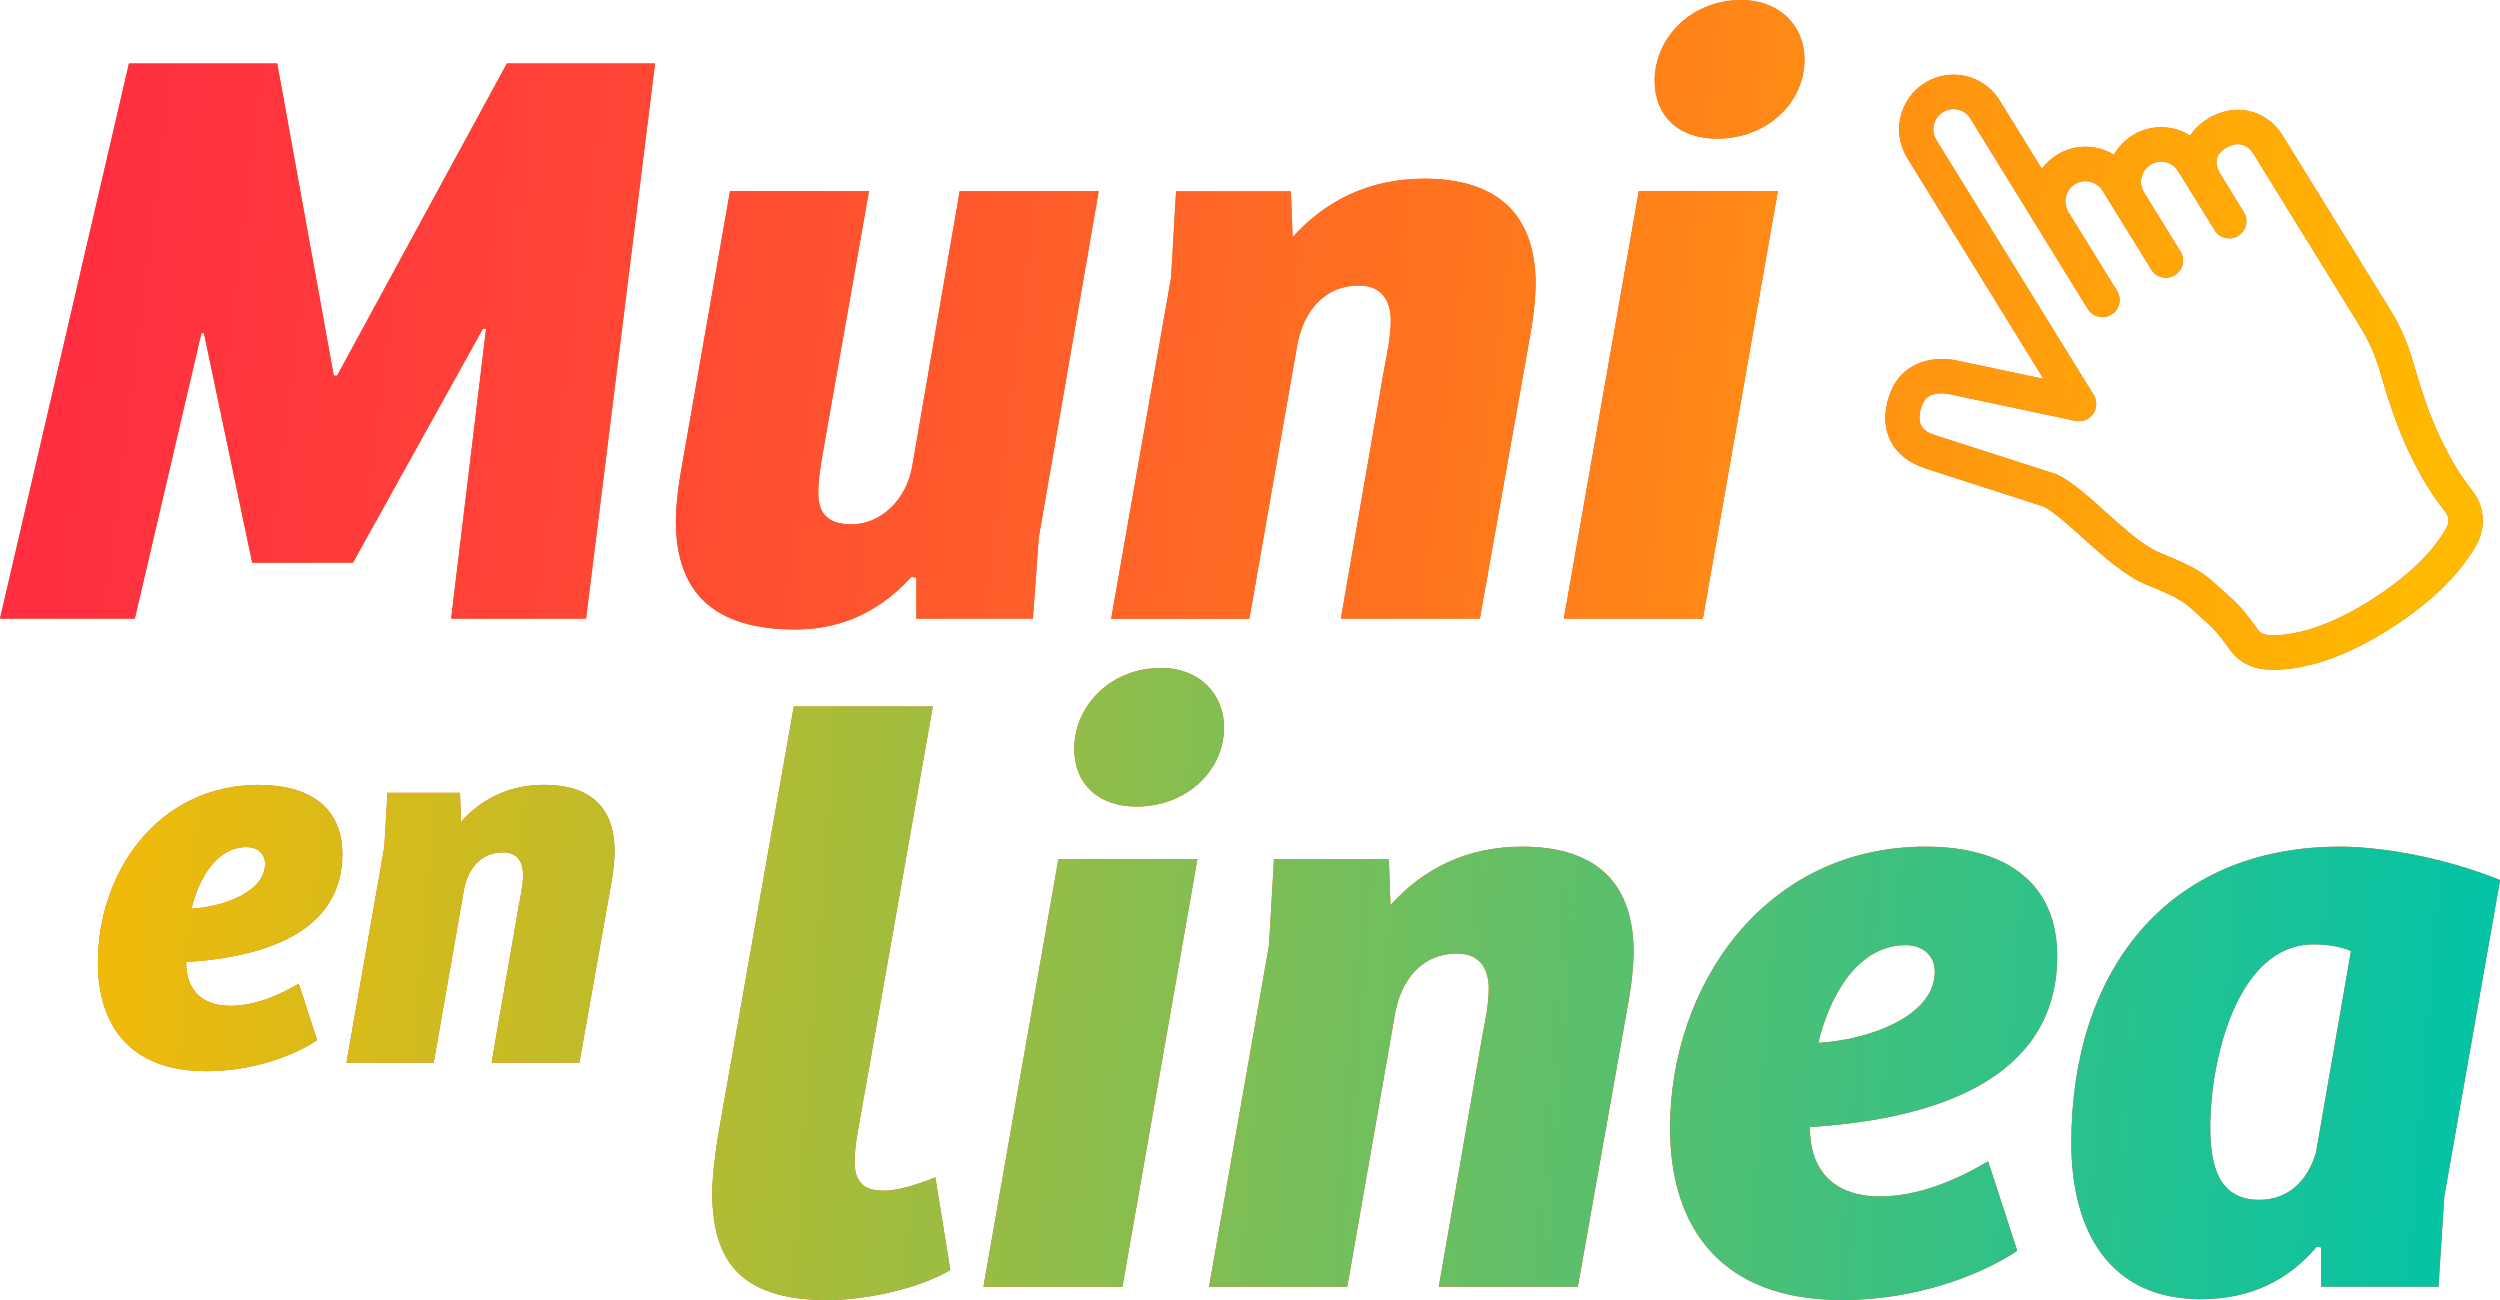<svg width="125" height="65" viewBox="0 0 125 65" fill="none" xmlns="http://www.w3.org/2000/svg">
<g id="logo-muni en linea" clip-path="url(#clip0_60_211)">
<g id="Group">
<g id="Group_2">
<path id="Vector" d="M12.961 39.243C7.861 39.243 4.895 43.646 4.895 48.128C4.895 51.237 6.472 53.559 10.31 53.559C13.253 53.559 15.331 52.373 15.856 52.005L14.937 49.184C13.99 49.738 12.783 50.292 11.521 50.292C9.916 50.292 9.289 49.291 9.312 48.104C12.124 47.918 17.118 47.127 17.118 42.7C17.118 40.434 15.54 39.247 12.965 39.247L12.961 39.243ZM9.573 45.438C9.916 44.014 10.78 42.352 12.334 42.352C12.807 42.352 13.253 42.617 13.253 43.195C13.253 44.619 11.099 45.355 9.573 45.434V45.438Z" fill="#EA600A"/>
<path id="Vector_2" d="M27.203 39.243C25.444 39.243 24.076 39.955 23.05 41.086L22.999 39.639H19.374L19.216 42.352L17.323 53.132H21.685L23.184 44.568C23.369 43.46 24.024 42.617 25.156 42.617C25.945 42.617 26.154 43.199 26.154 43.725C26.154 44.251 26.024 44.833 25.945 45.252L24.58 53.132H28.97L30.599 43.958C30.678 43.456 30.729 42.93 30.729 42.511C30.702 40.244 29.388 39.243 27.207 39.243H27.203Z" fill="#EA600A"/>
<g id="Group_3">
<path id="Vector_3" d="M44.183 59.533C43.225 59.533 42.767 59.157 42.728 58.156C42.728 57.78 42.771 57.278 42.854 56.78L46.64 35.323H39.691L35.904 56.78C35.739 57.824 35.612 58.825 35.612 59.743C35.652 62.959 36.945 65.004 41.355 65.004C43.229 65.004 45.891 64.462 47.516 63.501L46.767 58.868C45.725 59.288 44.81 59.537 44.187 59.537L44.183 59.533Z" fill="#EA600A"/>
<path id="Vector_4" d="M49.172 64.335H56.122L59.869 42.962H52.919L49.172 64.335Z" fill="#EA600A"/>
<path id="Vector_5" d="M58.039 33.4C55.542 33.4 53.712 35.279 53.712 37.447C53.712 39.116 54.836 40.327 56.832 40.327C59.289 40.327 61.202 38.574 61.202 36.359C61.202 34.729 59.995 33.396 58.039 33.396V33.4Z" fill="#EA600A"/>
<path id="Vector_6" d="M76.1 42.333C73.311 42.333 71.146 43.46 69.525 45.256L69.442 42.962H63.699L63.451 47.262L60.453 64.335H67.363L69.738 50.767C70.029 49.014 71.071 47.677 72.858 47.677C74.108 47.677 74.439 48.595 74.439 49.429C74.439 50.264 74.23 51.182 74.108 51.85L71.942 64.332H78.892L81.472 49.805C81.598 49.014 81.681 48.175 81.681 47.511C81.641 43.919 79.559 42.333 76.104 42.333H76.1Z" fill="#EA600A"/>
<path id="Vector_7" d="M96.282 42.333C88.208 42.333 83.503 49.303 83.503 56.4C83.503 61.325 86 65 92.078 65C96.74 65 100.029 63.121 100.861 62.535L99.406 58.069C97.907 58.947 95.994 59.822 93.995 59.822C91.454 59.822 90.457 58.235 90.5 56.356C94.953 56.063 102.861 54.809 102.861 47.8C102.861 44.212 100.364 42.333 96.286 42.333H96.282ZM90.914 52.143C91.454 49.888 92.827 47.258 95.284 47.258C96.034 47.258 96.74 47.677 96.74 48.595C96.74 50.85 93.328 52.017 90.914 52.143Z" fill="#EA600A"/>
<path id="Vector_8" d="M117.009 42.333C108.312 42.333 103.567 48.595 103.567 57.151C103.567 61.661 105.563 64.957 110.02 64.957C112.517 64.957 114.39 64.039 115.845 62.326L116.055 62.369V64.332H121.924L122.215 59.822L125.004 44.002C121.88 42.748 118.76 42.333 117.013 42.333H117.009ZM115.802 57.614C115.384 59.074 114.386 59.992 112.97 59.992C110.974 59.992 110.513 58.362 110.513 56.36C110.513 52.934 111.885 47.218 115.676 47.218C116.425 47.218 117.092 47.345 117.549 47.554L115.802 57.614Z" fill="#EA600A"/>
</g>
</g>
<g id="Group_4">
<path id="Vector_9" d="M12.961 39.243C7.861 39.243 4.895 43.646 4.895 48.128C4.895 51.237 6.472 53.559 10.31 53.559C13.253 53.559 15.331 52.373 15.856 52.005L14.937 49.184C13.99 49.738 12.783 50.292 11.521 50.292C9.916 50.292 9.289 49.291 9.312 48.104C12.124 47.918 17.118 47.127 17.118 42.7C17.118 40.434 15.54 39.247 12.965 39.247L12.961 39.243ZM9.573 45.438C9.916 44.014 10.78 42.352 12.334 42.352C12.807 42.352 13.253 42.617 13.253 43.195C13.253 44.619 11.099 45.355 9.573 45.434V45.438Z" fill="url(#paint0_linear_60_211)"/>
<path id="Vector_10" d="M27.203 39.243C25.444 39.243 24.076 39.955 23.05 41.086L22.999 39.639H19.374L19.216 42.352L17.323 53.132H21.685L23.184 44.568C23.369 43.46 24.024 42.617 25.156 42.617C25.945 42.617 26.154 43.199 26.154 43.725C26.154 44.251 26.024 44.833 25.945 45.252L24.58 53.132H28.97L30.599 43.958C30.678 43.456 30.729 42.93 30.729 42.511C30.702 40.244 29.388 39.243 27.207 39.243H27.203Z" fill="url(#paint1_linear_60_211)"/>
<g id="Group_5">
<path id="Vector_11" d="M44.183 59.533C43.225 59.533 42.767 59.157 42.728 58.156C42.728 57.78 42.771 57.278 42.854 56.78L46.64 35.323H39.691L35.904 56.78C35.739 57.824 35.612 58.825 35.612 59.743C35.652 62.959 36.945 65.004 41.355 65.004C43.229 65.004 45.891 64.462 47.516 63.501L46.767 58.868C45.725 59.288 44.81 59.537 44.187 59.537L44.183 59.533Z" fill="url(#paint2_linear_60_211)"/>
<path id="Vector_12" d="M49.172 64.335H56.122L59.869 42.962H52.919L49.172 64.335Z" fill="url(#paint3_linear_60_211)"/>
<path id="Vector_13" d="M58.039 33.4C55.542 33.4 53.712 35.279 53.712 37.447C53.712 39.116 54.836 40.327 56.832 40.327C59.289 40.327 61.202 38.574 61.202 36.359C61.202 34.729 59.995 33.396 58.039 33.396V33.4Z" fill="url(#paint4_linear_60_211)"/>
<path id="Vector_14" d="M76.1 42.333C73.311 42.333 71.146 43.46 69.525 45.256L69.442 42.962H63.699L63.451 47.262L60.453 64.335H67.363L69.738 50.767C70.029 49.014 71.071 47.677 72.858 47.677C74.108 47.677 74.439 48.595 74.439 49.429C74.439 50.264 74.23 51.182 74.108 51.85L71.942 64.332H78.892L81.472 49.805C81.598 49.014 81.681 48.175 81.681 47.511C81.641 43.919 79.559 42.333 76.104 42.333H76.1Z" fill="url(#paint5_linear_60_211)"/>
<path id="Vector_15" d="M96.282 42.333C88.208 42.333 83.503 49.303 83.503 56.4C83.503 61.325 86 65 92.078 65C96.74 65 100.029 63.121 100.861 62.535L99.406 58.069C97.907 58.947 95.994 59.822 93.995 59.822C91.454 59.822 90.457 58.235 90.5 56.356C94.953 56.063 102.861 54.809 102.861 47.8C102.861 44.212 100.364 42.333 96.286 42.333H96.282ZM90.914 52.143C91.454 49.888 92.827 47.258 95.284 47.258C96.034 47.258 96.74 47.677 96.74 48.595C96.74 50.85 93.328 52.017 90.914 52.143Z" fill="url(#paint6_linear_60_211)"/>
<path id="Vector_16" d="M117.009 42.333C108.312 42.333 103.567 48.595 103.567 57.151C103.567 61.661 105.563 64.957 110.02 64.957C112.517 64.957 114.39 64.039 115.845 62.326L116.055 62.369V64.332H121.924L122.215 59.822L125.004 44.002C121.88 42.748 118.76 42.333 117.013 42.333H117.009ZM115.802 57.614C115.384 59.074 114.386 59.992 112.97 59.992C110.974 59.992 110.513 58.362 110.513 56.36C110.513 52.934 111.885 47.218 115.676 47.218C116.425 47.218 117.092 47.345 117.549 47.554L115.802 57.614Z" fill="url(#paint7_linear_60_211)"/>
</g>
</g>
</g>
<g id="Group_6">
<g id="Group_7">
<path id="Vector_17" d="M16.854 18.783H16.688L13.86 3.173H6.449L0 30.931H6.741L10.07 16.654H10.196L12.61 28.135H17.646L24.139 16.445H24.304L22.557 30.931H29.302L32.753 3.173H25.346L16.854 18.783Z" fill="#EA600A"/>
<path id="Vector_18" d="M45.571 28.843L45.82 28.886V30.931H51.645L51.937 26.881L54.935 9.558H47.985L45.615 23.293C45.323 25.006 44.033 26.216 42.578 26.216C41.245 26.216 40.913 25.547 40.913 24.586C40.913 24.127 40.996 23.585 41.079 23L43.449 9.558H36.5L34.003 23.834C33.877 24.586 33.794 25.421 33.794 26.046C33.794 29.677 35.75 31.473 39.746 31.473C41.659 31.473 43.698 30.888 45.571 28.843Z" fill="#EA600A"/>
<path id="Vector_19" d="M64.839 17.366C65.131 15.614 66.172 14.277 67.959 14.277C69.209 14.277 69.54 15.195 69.54 16.029C69.54 16.864 69.331 17.782 69.209 18.451L67.044 30.931H73.993L76.573 16.405C76.699 15.61 76.782 14.775 76.782 14.111C76.739 10.523 74.66 8.936 71.205 8.936C68.416 8.936 66.251 10.064 64.63 11.86L64.547 9.565H58.804L58.556 13.866L55.558 30.939H62.468L64.839 17.374V17.366Z" fill="#EA600A"/>
<path id="Vector_20" d="M88.891 9.558H81.941L78.194 30.931H85.144L88.891 9.558Z" fill="#EA600A"/>
<path id="Vector_21" d="M85.854 6.931C88.311 6.931 90.224 5.178 90.224 2.967C90.224 1.337 89.017 0.004 87.061 0.004C84.564 0.004 82.734 1.883 82.734 4.051C82.734 5.72 83.858 6.931 85.854 6.931Z" fill="#EA600A"/>
<path id="Vector_22" d="M96.164 23.387L102.199 25.33C102.723 25.615 103.413 26.236 104.143 26.892C105.188 27.83 106.265 28.799 107.33 29.234C109.038 29.931 109.184 30.069 109.894 30.722C110.04 30.856 110.205 31.011 110.41 31.189C110.714 31.458 110.963 31.75 111.416 32.364C111.822 33.02 112.517 33.424 113.321 33.471C113.44 33.479 113.566 33.483 113.7 33.483C114.923 33.483 116.808 33.111 119.316 31.553C121.959 29.911 123.213 28.317 123.805 27.268C124.302 26.394 124.235 25.33 123.635 24.566C123.221 24.044 122.858 23.498 122.555 22.944C121.683 21.378 121.225 20.072 120.642 18.071C120.373 17.141 119.999 16.287 119.529 15.523L114.146 6.8C113.321 5.463 111.74 5.103 110.387 5.942C110.02 6.171 109.72 6.456 109.507 6.78C109.255 6.622 108.975 6.504 108.679 6.432C107.973 6.27 107.243 6.389 106.628 6.769C106.241 7.01 105.922 7.346 105.697 7.738C104.833 7.212 103.725 7.196 102.845 7.746C102.55 7.932 102.293 8.165 102.092 8.442L99.939 4.953C99.122 3.723 97.501 3.37 96.247 4.146C95.631 4.526 95.201 5.127 95.028 5.843C94.866 6.551 94.985 7.283 95.363 7.9L102.179 18.945L97.694 17.996C96.128 17.766 94.918 18.431 94.468 19.776C94.164 20.674 94.208 21.473 94.586 22.145C94.906 22.711 95.454 23.138 96.172 23.38L96.164 23.387ZM96.081 20.33C96.124 20.199 96.203 19.962 96.444 19.811C96.669 19.673 96.996 19.633 97.387 19.689L103.78 21.042C104.115 21.113 104.459 20.974 104.656 20.694C104.853 20.413 104.865 20.041 104.683 19.748L96.815 6.998C96.673 6.769 96.629 6.5 96.689 6.239C96.752 5.973 96.913 5.748 97.142 5.61C97.608 5.321 98.199 5.447 98.491 5.882L104.392 15.448C104.64 15.851 105.169 15.974 105.575 15.725C105.768 15.606 105.906 15.416 105.957 15.191C106.009 14.965 105.973 14.736 105.851 14.542L103.417 10.602C103.275 10.373 103.232 10.104 103.295 9.838C103.358 9.577 103.516 9.352 103.745 9.209C103.973 9.067 104.246 9.023 104.506 9.087C104.77 9.15 104.991 9.308 105.133 9.538L107.567 13.478C107.685 13.672 107.874 13.81 108.099 13.862C108.32 13.913 108.553 13.877 108.746 13.755C109.148 13.506 109.271 12.976 109.022 12.572L107.2 9.621C106.908 9.146 107.054 8.525 107.527 8.232C107.756 8.09 108.024 8.046 108.284 8.106C108.549 8.169 108.774 8.331 108.912 8.561L110.734 11.512C110.982 11.915 111.511 12.038 111.913 11.789C112.106 11.666 112.244 11.48 112.296 11.255C112.347 11.029 112.312 10.8 112.189 10.606L111.034 8.731C110.864 8.458 110.797 8.197 110.832 7.975C110.868 7.754 111.018 7.568 111.282 7.402C111.554 7.231 111.83 7.172 112.071 7.224C112.312 7.275 112.524 7.441 112.682 7.702L118.066 16.425C118.453 17.054 118.764 17.766 118.993 18.549C119.616 20.678 120.105 22.07 121.052 23.775C121.403 24.412 121.825 25.041 122.298 25.638C122.464 25.848 122.468 26.141 122.31 26.418C121.817 27.292 120.744 28.641 118.413 30.089C115.885 31.659 114.209 31.806 113.428 31.754C113.175 31.738 112.974 31.632 112.868 31.45L112.828 31.39C112.268 30.623 111.957 30.259 111.546 29.895C111.365 29.733 111.215 29.594 111.053 29.448C110.193 28.657 109.89 28.416 107.973 27.632C107.188 27.312 106.218 26.442 105.275 25.595C104.435 24.839 103.642 24.127 102.912 23.755C102.873 23.736 102.83 23.72 102.79 23.704L96.696 21.742C96.483 21.671 96.203 21.536 96.065 21.291C95.935 21.061 95.939 20.733 96.077 20.318L96.081 20.33Z" fill="#EA600A"/>
</g>
<g id="Group_8">
<path id="Vector_23" d="M16.854 18.783H16.688L13.86 3.173H6.449L0 30.931H6.741L10.07 16.654H10.196L12.61 28.135H17.646L24.139 16.445H24.304L22.557 30.931H29.302L32.753 3.173H25.346L16.854 18.783Z" fill="url(#paint8_linear_60_211)"/>
<path id="Vector_24" d="M45.571 28.843L45.82 28.886V30.931H51.645L51.937 26.881L54.935 9.558H47.985L45.615 23.293C45.323 25.006 44.033 26.216 42.578 26.216C41.245 26.216 40.913 25.547 40.913 24.586C40.913 24.127 40.996 23.585 41.079 23L43.449 9.558H36.5L34.003 23.834C33.877 24.586 33.794 25.421 33.794 26.046C33.794 29.677 35.75 31.473 39.746 31.473C41.659 31.473 43.698 30.888 45.571 28.843Z" fill="url(#paint9_linear_60_211)"/>
<path id="Vector_25" d="M64.839 17.366C65.131 15.614 66.172 14.277 67.959 14.277C69.209 14.277 69.54 15.195 69.54 16.029C69.54 16.864 69.331 17.782 69.209 18.451L67.044 30.931H73.993L76.573 16.405C76.699 15.61 76.782 14.775 76.782 14.111C76.739 10.523 74.66 8.936 71.205 8.936C68.416 8.936 66.251 10.064 64.63 11.86L64.547 9.565H58.804L58.556 13.866L55.558 30.939H62.468L64.839 17.374V17.366Z" fill="url(#paint10_linear_60_211)"/>
<path id="Vector_26" d="M88.891 9.558H81.941L78.194 30.931H85.144L88.891 9.558Z" fill="url(#paint11_linear_60_211)"/>
<path id="Vector_27" d="M85.854 6.931C88.311 6.931 90.224 5.178 90.224 2.967C90.224 1.337 89.017 0.004 87.061 0.004C84.564 0.004 82.734 1.883 82.734 4.051C82.734 5.72 83.858 6.931 85.854 6.931Z" fill="url(#paint12_linear_60_211)"/>
<path id="Vector_28" d="M96.164 23.387L102.199 25.33C102.723 25.615 103.413 26.236 104.143 26.892C105.188 27.83 106.265 28.799 107.33 29.234C109.038 29.931 109.184 30.069 109.894 30.722C110.04 30.856 110.205 31.011 110.41 31.189C110.714 31.458 110.963 31.75 111.416 32.364C111.822 33.02 112.517 33.424 113.321 33.471C113.44 33.479 113.566 33.483 113.7 33.483C114.923 33.483 116.808 33.111 119.316 31.553C121.959 29.911 123.213 28.317 123.805 27.268C124.302 26.394 124.235 25.33 123.635 24.566C123.221 24.044 122.858 23.498 122.555 22.944C121.683 21.378 121.225 20.072 120.642 18.071C120.373 17.141 119.999 16.287 119.529 15.523L114.146 6.8C113.321 5.463 111.74 5.103 110.387 5.942C110.02 6.171 109.72 6.456 109.507 6.78C109.255 6.622 108.975 6.504 108.679 6.432C107.973 6.27 107.243 6.389 106.628 6.769C106.241 7.01 105.922 7.346 105.697 7.738C104.833 7.212 103.725 7.196 102.845 7.746C102.55 7.932 102.293 8.165 102.092 8.442L99.939 4.953C99.122 3.723 97.501 3.37 96.247 4.146C95.631 4.526 95.201 5.127 95.028 5.843C94.866 6.551 94.985 7.283 95.363 7.9L102.179 18.945L97.694 17.996C96.128 17.766 94.918 18.431 94.468 19.776C94.164 20.674 94.208 21.473 94.586 22.145C94.906 22.711 95.454 23.138 96.172 23.38L96.164 23.387ZM96.081 20.33C96.124 20.199 96.203 19.962 96.444 19.811C96.669 19.673 96.996 19.633 97.387 19.689L103.78 21.042C104.115 21.113 104.459 20.974 104.656 20.694C104.853 20.413 104.865 20.041 104.683 19.748L96.815 6.998C96.673 6.769 96.629 6.5 96.689 6.239C96.752 5.973 96.913 5.748 97.142 5.61C97.608 5.321 98.199 5.447 98.491 5.882L104.392 15.448C104.64 15.851 105.169 15.974 105.575 15.725C105.768 15.606 105.906 15.416 105.957 15.191C106.009 14.965 105.973 14.736 105.851 14.542L103.417 10.602C103.275 10.373 103.232 10.104 103.295 9.838C103.358 9.577 103.516 9.352 103.745 9.209C103.973 9.067 104.246 9.023 104.506 9.087C104.77 9.15 104.991 9.308 105.133 9.538L107.567 13.478C107.685 13.672 107.874 13.81 108.099 13.862C108.32 13.913 108.553 13.877 108.746 13.755C109.148 13.506 109.271 12.976 109.022 12.572L107.2 9.621C106.908 9.146 107.054 8.525 107.527 8.232C107.756 8.09 108.024 8.046 108.284 8.106C108.549 8.169 108.774 8.331 108.912 8.561L110.734 11.512C110.982 11.915 111.511 12.038 111.913 11.789C112.106 11.666 112.244 11.48 112.296 11.255C112.347 11.029 112.312 10.8 112.189 10.606L111.034 8.731C110.864 8.458 110.797 8.197 110.832 7.975C110.868 7.754 111.018 7.568 111.282 7.402C111.554 7.231 111.83 7.172 112.071 7.224C112.312 7.275 112.524 7.441 112.682 7.702L118.066 16.425C118.453 17.054 118.764 17.766 118.993 18.549C119.616 20.678 120.105 22.07 121.052 23.775C121.403 24.412 121.825 25.041 122.298 25.638C122.464 25.848 122.468 26.141 122.31 26.418C121.817 27.292 120.744 28.641 118.413 30.089C115.885 31.659 114.209 31.806 113.428 31.754C113.175 31.738 112.974 31.632 112.868 31.45L112.828 31.39C112.268 30.623 111.957 30.259 111.546 29.895C111.365 29.733 111.215 29.594 111.053 29.448C110.193 28.657 109.89 28.416 107.973 27.632C107.188 27.312 106.218 26.442 105.275 25.595C104.435 24.839 103.642 24.127 102.912 23.755C102.873 23.736 102.83 23.72 102.79 23.704L96.696 21.742C96.483 21.671 96.203 21.536 96.065 21.291C95.935 21.061 95.939 20.733 96.077 20.318L96.081 20.33Z" fill="url(#paint13_linear_60_211)"/>
</g>
</g>
</g>
<defs>
<linearGradient id="paint0_linear_60_211" x1="-1.952" y1="45.291" x2="125.336" y2="54.899" gradientUnits="userSpaceOnUse">
<stop stop-color="#FFB900"/>
<stop offset="1" stop-color="#00C3A8"/>
</linearGradient>
<linearGradient id="paint1_linear_60_211" x1="-1.952" y1="45.291" x2="125.336" y2="54.899" gradientUnits="userSpaceOnUse">
<stop stop-color="#FFB900"/>
<stop offset="1" stop-color="#00C3A8"/>
</linearGradient>
<linearGradient id="paint2_linear_60_211" x1="-1.952" y1="45.291" x2="125.336" y2="54.899" gradientUnits="userSpaceOnUse">
<stop stop-color="#FFB900"/>
<stop offset="1" stop-color="#00C3A8"/>
</linearGradient>
<linearGradient id="paint3_linear_60_211" x1="-1.952" y1="45.291" x2="125.336" y2="54.899" gradientUnits="userSpaceOnUse">
<stop stop-color="#FFB900"/>
<stop offset="1" stop-color="#00C3A8"/>
</linearGradient>
<linearGradient id="paint4_linear_60_211" x1="-1.952" y1="45.291" x2="125.336" y2="54.899" gradientUnits="userSpaceOnUse">
<stop stop-color="#FFB900"/>
<stop offset="1" stop-color="#00C3A8"/>
</linearGradient>
<linearGradient id="paint5_linear_60_211" x1="-1.952" y1="45.291" x2="125.336" y2="54.899" gradientUnits="userSpaceOnUse">
<stop stop-color="#FFB900"/>
<stop offset="1" stop-color="#00C3A8"/>
</linearGradient>
<linearGradient id="paint6_linear_60_211" x1="-1.952" y1="45.291" x2="125.336" y2="54.899" gradientUnits="userSpaceOnUse">
<stop stop-color="#FFB900"/>
<stop offset="1" stop-color="#00C3A8"/>
</linearGradient>
<linearGradient id="paint7_linear_60_211" x1="-1.952" y1="45.291" x2="125.336" y2="54.899" gradientUnits="userSpaceOnUse">
<stop stop-color="#FFB900"/>
<stop offset="1" stop-color="#00C3A8"/>
</linearGradient>
<linearGradient id="paint8_linear_60_211" x1="-10.941" y1="8.513" x2="120.922" y2="25.2" gradientUnits="userSpaceOnUse">
<stop stop-color="#FF2745"/>
<stop offset="0.13" stop-color="#FF3040"/>
<stop offset="0.34" stop-color="#FF4934"/>
<stop offset="0.62" stop-color="#FF7320"/>
<stop offset="0.93" stop-color="#FFAC06"/>
<stop offset="1" stop-color="#FFB900"/>
</linearGradient>
<linearGradient id="paint9_linear_60_211" x1="-10.941" y1="8.513" x2="120.922" y2="25.2" gradientUnits="userSpaceOnUse">
<stop stop-color="#FF2745"/>
<stop offset="0.13" stop-color="#FF3040"/>
<stop offset="0.34" stop-color="#FF4934"/>
<stop offset="0.62" stop-color="#FF7320"/>
<stop offset="0.93" stop-color="#FFAC06"/>
<stop offset="1" stop-color="#FFB900"/>
</linearGradient>
<linearGradient id="paint10_linear_60_211" x1="-10.941" y1="8.513" x2="120.922" y2="25.2" gradientUnits="userSpaceOnUse">
<stop stop-color="#FF2745"/>
<stop offset="0.13" stop-color="#FF3040"/>
<stop offset="0.34" stop-color="#FF4934"/>
<stop offset="0.62" stop-color="#FF7320"/>
<stop offset="0.93" stop-color="#FFAC06"/>
<stop offset="1" stop-color="#FFB900"/>
</linearGradient>
<linearGradient id="paint11_linear_60_211" x1="-10.941" y1="8.513" x2="120.922" y2="25.2" gradientUnits="userSpaceOnUse">
<stop stop-color="#FF2745"/>
<stop offset="0.13" stop-color="#FF3040"/>
<stop offset="0.34" stop-color="#FF4934"/>
<stop offset="0.62" stop-color="#FF7320"/>
<stop offset="0.93" stop-color="#FFAC06"/>
<stop offset="1" stop-color="#FFB900"/>
</linearGradient>
<linearGradient id="paint12_linear_60_211" x1="-10.941" y1="8.513" x2="120.922" y2="25.2" gradientUnits="userSpaceOnUse">
<stop stop-color="#FF2745"/>
<stop offset="0.13" stop-color="#FF3040"/>
<stop offset="0.34" stop-color="#FF4934"/>
<stop offset="0.62" stop-color="#FF7320"/>
<stop offset="0.93" stop-color="#FFAC06"/>
<stop offset="1" stop-color="#FFB900"/>
</linearGradient>
<linearGradient id="paint13_linear_60_211" x1="-10.941" y1="8.513" x2="120.922" y2="25.2" gradientUnits="userSpaceOnUse">
<stop stop-color="#FF2745"/>
<stop offset="0.13" stop-color="#FF3040"/>
<stop offset="0.34" stop-color="#FF4934"/>
<stop offset="0.62" stop-color="#FF7320"/>
<stop offset="0.93" stop-color="#FFAC06"/>
<stop offset="1" stop-color="#FFB900"/>
</linearGradient>
<clipPath id="clip0_60_211">
<rect width="125" height="65" fill="white"/>
</clipPath>
</defs>
</svg>
